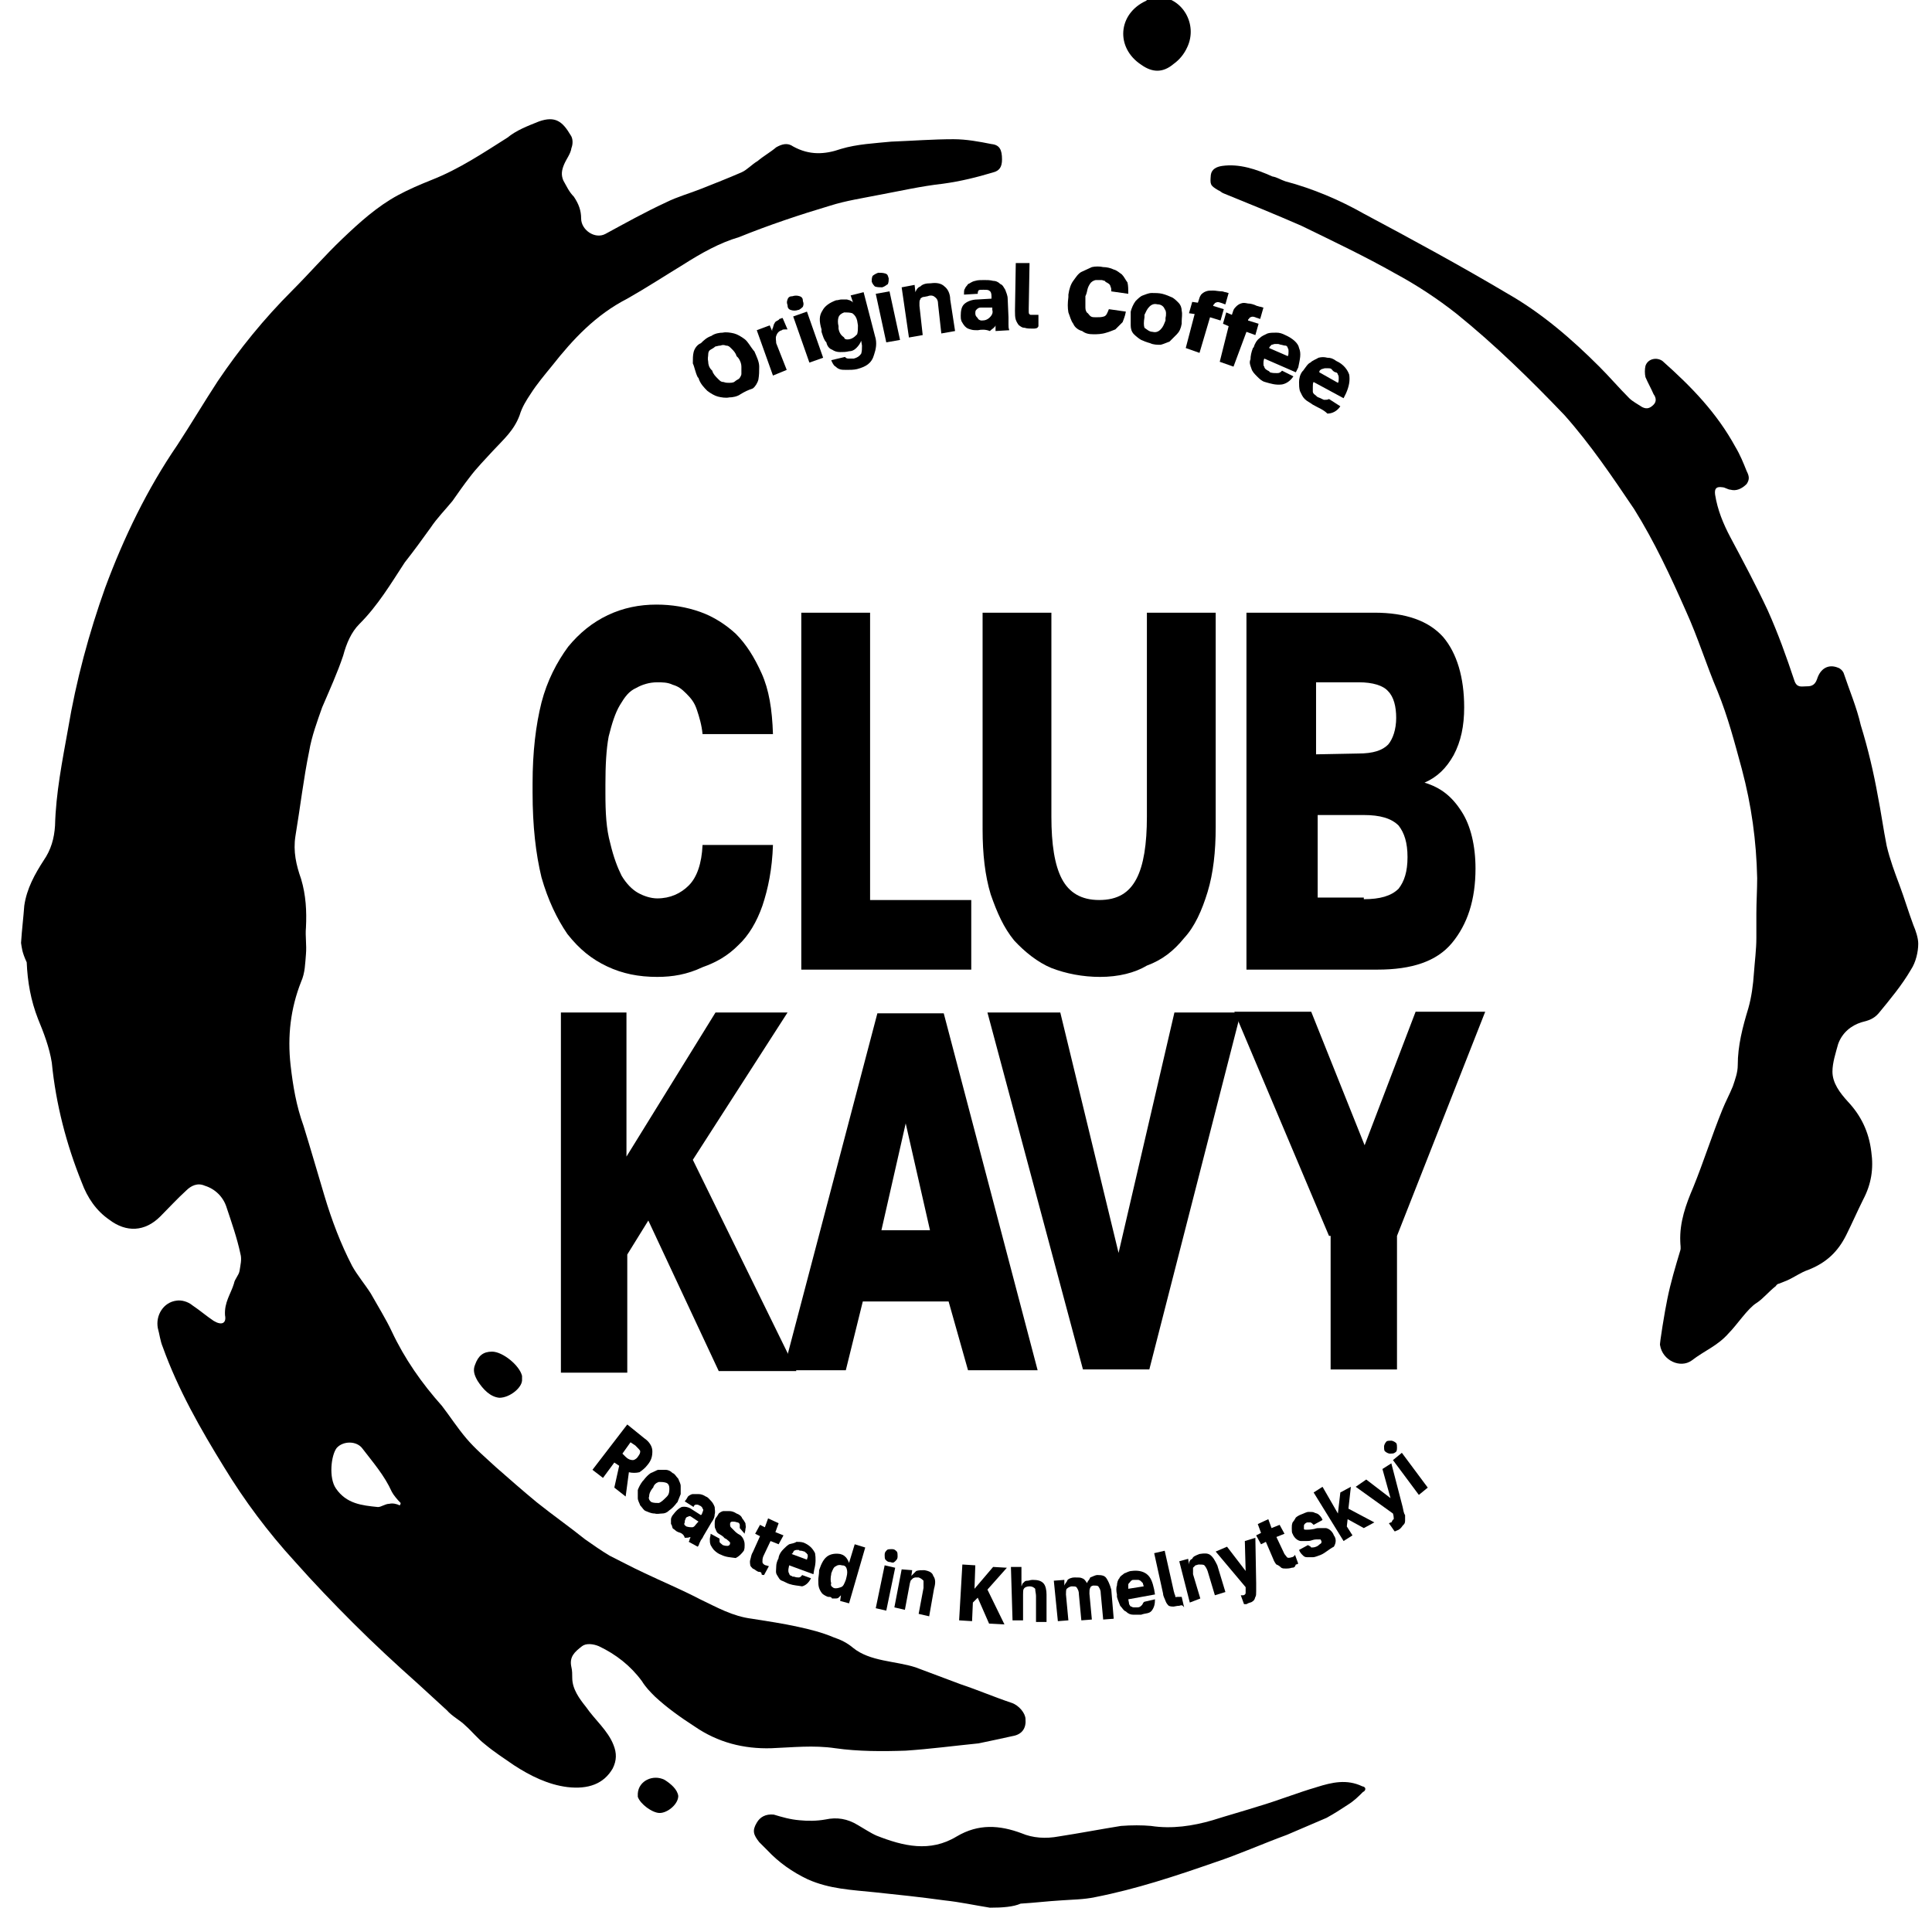 <?xml version="1.0" encoding="utf-8"?>
<!-- Generator: Adobe Illustrator 26.3.1, SVG Export Plug-In . SVG Version: 6.00 Build 0)  -->
<svg version="1.1" id="Layer_1" xmlns="http://www.w3.org/2000/svg" xmlns:xlink="http://www.w3.org/1999/xlink" x="0px" y="0px"
	 viewBox="0 0 238.7 235.7" style="enable-background:new 0 0 238.7 235.7;" xml:space="preserve">
<g>
	<g>
		<g>
			<g>
				<g>
					<g>
						<path d="M2.6,116.5c0.1-1.6,0.3-3.2,0.4-4.6c0.3-2.1,1.3-3.9,2.4-5.6c0.9-1.3,1.3-2.7,1.4-4.3c0.1-4,0.9-8,1.6-11.9
							c1-6,2.6-11.9,4.6-17.5c2.3-6.2,5.2-12.2,8.9-17.6c1.7-2.6,3.3-5.3,5-7.9c2.7-4,5.7-7.7,9.2-11.2c2.1-2.1,4-4.3,6.2-6.4
							c2.1-2,4.3-4,6.9-5.4c1.3-0.7,2.7-1.3,4.2-1.9c3.3-1.3,6.3-3.3,9.3-5.2c1.1-0.9,2.4-1.4,3.9-2c2-0.7,2.9,0,3.9,1.7
							c0.3,0.4,0.3,1.1,0.1,1.6c-0.1,0.7-0.6,1.3-0.9,2c-0.3,0.7-0.4,1.3-0.1,2c0.4,0.7,0.7,1.4,1.3,2c0.6,0.9,0.9,1.7,0.9,2.7
							c0,1.4,1.7,2.6,3,1.9c2.4-1.3,4.9-2.7,7.5-3.9c1.4-0.7,2.9-1.1,4.4-1.7s3.3-1.3,4.9-2c0.7-0.3,1.3-1,2-1.4
							c0.7-0.6,1.6-1.1,2.3-1.7c0.7-0.4,1.4-0.6,2.1-0.1c2,1.1,3.9,1,5.9,0.3c2-0.6,4.2-0.7,6.2-0.9c2.6-0.1,5.2-0.3,7.7-0.3
							c1.6,0,3.2,0.3,4.7,0.6c1,0.1,1.3,0.7,1.3,1.9c0,0.9-0.3,1.4-1.1,1.6c-2,0.6-4,1.1-6.2,1.4c-2.7,0.3-5.3,0.9-8,1.4
							c-2,0.4-4,0.7-5.9,1.3c-3.7,1.1-7.6,2.4-11.3,3.9c-2.4,0.7-4.7,2-6.9,3.4c-2.3,1.4-4.6,2.9-6.9,4.2c-3.9,2-6.7,5-9.3,8.3
							c-0.9,1.1-1.9,2.3-2.6,3.4c-0.6,0.9-1.1,1.7-1.4,2.7c-0.7,1.9-2,3-3.3,4.4c-1,1.1-2,2.1-2.9,3.3c-0.7,0.9-1.4,1.9-2.1,2.9
							c-0.9,1.1-1.9,2.1-2.7,3.3c-1,1.4-2.1,2.9-3.2,4.3c-1.7,2.6-3.3,5.3-5.6,7.6c-1,1-1.6,2.4-2,3.9c-0.7,2.1-1.7,4.3-2.6,6.4
							c-0.6,1.7-1.3,3.6-1.6,5.4c-0.7,3.4-1.1,6.9-1.7,10.5c-0.3,1.9,0.1,3.6,0.7,5.3c0.6,2,0.7,4,0.6,6c-0.1,1.1,0.1,2.1,0,3.3
							c-0.1,1.1-0.1,2.3-0.6,3.4c-1.3,3.3-1.7,6.7-1.3,10.3c0.3,2.6,0.7,5,1.6,7.5c0.9,2.9,1.7,5.7,2.6,8.7c0.9,3,2,5.9,3.4,8.6
							c0.6,1.1,1.6,2.3,2.3,3.4c0.9,1.6,1.9,3.2,2.6,4.7c1.6,3.4,3.7,6.4,6.2,9.2c1,1.3,1.9,2.7,3,4c1.1,1.3,2.4,2.4,3.7,3.6
							c1.6,1.4,3.3,2.9,5,4.3c2,1.6,4,3,6,4.6c1,0.7,2,1.4,3,2c1.4,0.7,2.7,1.4,4.2,2.1c2.3,1.1,4.7,2.1,7,3.3c2.1,1,4,2.1,6.4,2.4
							c1.9,0.3,3.9,0.6,5.7,1c1.4,0.3,3,0.7,4.4,1.3c0.9,0.3,1.7,0.7,2.4,1.3c2.1,1.7,5.2,1.6,7.7,2.4c1.9,0.7,3.7,1.4,5.6,2.1
							c2.1,0.7,4.2,1.6,6.3,2.3c0.9,0.3,1.7,1.3,1.7,2c0.1,1.1-0.4,1.9-1.6,2.1c-1.4,0.3-2.7,0.6-4.2,0.9c-3,0.3-6,0.7-9,0.9
							c-2.9,0.1-5.9,0.1-8.7-0.3c-2.7-0.4-5.3-0.1-7.9,0c-3.4,0.1-6.6-0.7-9.5-2.7c-1.7-1.1-3.4-2.3-4.9-3.7
							c-0.6-0.6-1.1-1.1-1.6-1.9c-1.4-1.9-3.2-3.3-5.3-4.3c-0.7-0.3-1.6-0.4-2.1,0c-0.9,0.7-1.6,1.3-1.3,2.6
							c0.1,0.4,0.1,0.9,0.1,1.3c0,1.4,0.9,2.6,1.7,3.6c1.1,1.6,2.7,2.9,3.4,4.7c0.4,1,0.4,1.9-0.1,2.9c-1.1,1.9-3,2.6-5.6,2.3
							c-2.4-0.3-4.6-1.4-6.6-2.7c-1.3-0.9-2.4-1.6-3.6-2.6c-0.9-0.7-1.6-1.6-2.4-2.3c-0.7-0.7-1.6-1.1-2.3-1.9
							c-1.1-1-2.3-2.1-3.6-3.3c-2.7-2.4-5.4-4.9-8-7.5c-2.4-2.4-4.9-5-7.2-7.6c-3.3-3.6-6.2-7.5-8.7-11.6c-2.9-4.7-5.7-9.6-7.6-14.9
							c-0.3-0.7-0.4-1.6-0.6-2.3c-0.3-1.6,0.7-3.2,2.3-3.4c0.6-0.1,1.4,0.1,2,0.6c0.9,0.6,1.7,1.3,2.6,1.9c1,0.6,1.6,0.3,1.4-0.7
							c-0.1-1.6,0.7-2.6,1.1-3.9c0.1-0.6,0.6-1,0.7-1.6c0.1-0.7,0.3-1.4,0.1-2.1c-0.4-1.9-1.1-3.9-1.7-5.7c-0.4-1.3-1.4-2.3-2.7-2.7
							c-0.9-0.4-1.7,0-2.3,0.6c-1.1,1-2.1,2.1-3.2,3.2c-1.9,1.9-4.2,2-6.3,0.4c-1.6-1.1-2.7-2.7-3.4-4.6c-1.9-4.7-3.2-9.7-3.7-14.8
							c-0.3-1.9-1-3.7-1.7-5.4c-0.9-2.3-1.3-4.6-1.4-7C2.7,117.6,2.7,117.1,2.6,116.5C2.7,116.5,2.6,116.5,2.6,116.5z M49.4,186
							c0-0.1,0.1-0.1,0.1-0.3c-0.4-0.4-0.9-1-1.1-1.4c-0.9-2-2.3-3.6-3.6-5.3c-0.7-1-2.4-1-3.2-0.1c-0.7,0.9-1,3.7-0.1,5
							c1.3,1.9,3.2,2.1,5.2,2.3c0.4,0,0.9-0.4,1.4-0.4C48.5,185.7,49,185.8,49.4,186z"/>
					</g>
				</g>
				<g>
					<g>
						<path d="M206,160.5c0.4-2,1-4,1.6-6c0.1-0.3,0-0.7,0-1.1c-0.1-2.4,0.7-4.6,1.6-6.7c1.3-3.2,2.3-6.4,3.6-9.6
							c0.4-1,0.9-1.9,1.3-2.9c0.3-0.9,0.6-1.7,0.6-2.6c0-2.4,0.6-4.7,1.3-7c0.4-1.4,0.6-2.9,0.7-4.4c0.1-1.4,0.3-2.9,0.3-4.3
							c0-1,0-2,0-3c0-1.4,0.1-3,0.1-4.4c-0.1-4.6-0.7-9-1.9-13.5c-0.9-3.3-1.7-6.4-3-9.6c-1.4-3.3-2.4-6.6-3.9-9.9
							c-1.9-4.3-3.9-8.6-6.4-12.6c-2.7-4-5.4-8-8.6-11.6c-4.2-4.4-8.6-8.7-13.3-12.5c-2.4-1.9-5-3.6-7.6-5c-3.7-2.1-7.7-4-11.6-5.9
							c-3.2-1.4-6.4-2.7-9.6-4c-0.3-0.1-0.4-0.3-0.7-0.4c-1-0.6-1-0.7-0.9-1.9c0.1-0.7,0.7-1,1.4-1.1c2.1-0.3,4.2,0.4,6.2,1.3
							c0.6,0.1,1,0.4,1.6,0.6c3.4,0.9,6.7,2.3,9.7,4c6,3.2,11.9,6.4,17.8,9.9c4.2,2.4,7.9,5.6,11.3,9c1.3,1.3,2.4,2.6,3.7,3.9
							c0.4,0.4,1,0.7,1.6,1.1c0.6,0.3,1,0.1,1.4-0.3c0.4-0.4,0.3-0.9,0-1.3c-0.3-0.7-0.7-1.4-1-2.1c-0.1-0.4-0.1-1,0-1.4
							c0.3-0.9,1.4-1.1,2.1-0.6c3.6,3.2,6.7,6.4,9,10.6c0.6,1,1,2,1.4,3c0.3,0.6,0.4,1,0,1.6c-0.6,0.6-1.3,0.9-2,0.7
							c-0.3,0-0.7-0.3-1-0.3c-0.7-0.1-1,0.1-0.9,0.9c0.3,1.9,1,3.6,1.9,5.3c1.6,3,3.2,6,4.6,9c1.3,2.9,2.3,5.7,3.3,8.7
							c0.3,0.9,0.9,0.7,1.4,0.7s1.1,0,1.4-0.9c0.4-1.3,1.4-1.9,2.6-1.4c0.3,0.1,0.6,0.4,0.7,0.7c0.7,2.1,1.6,4.2,2.1,6.4
							c0.9,2.9,1.6,5.9,2.1,8.7c0.4,2,0.7,4.2,1.1,6.2c0.4,1.7,1,3.3,1.6,4.9c0.6,1.6,1.1,3.3,1.7,4.9c0.3,0.7,0.6,1.6,0.6,2.3
							c0,1-0.3,2.3-0.9,3.2c-1.1,1.9-2.6,3.7-4,5.4c-0.6,0.7-1.3,0.9-2.1,1.1c-1.3,0.4-2.4,1.3-2.9,2.7c-0.3,1.1-0.7,2.3-0.7,3.4
							c0,1.4,0.9,2.6,1.9,3.7c1.6,1.7,2.6,3.7,2.9,6.2c0.3,2.1,0,4-1,5.9c-0.7,1.4-1.4,3-2.1,4.4c-1,2-2.4,3.4-4.7,4.3
							c-0.9,0.3-1.7,0.9-2.6,1.3c-0.3,0.1-0.7,0.3-1,0.4c-0.1,0-0.3,0.1-0.4,0.3c-0.9,0.7-1.6,1.6-2.4,2.1c-1.1,0.7-2.4,2.7-3.4,3.7
							c-1.4,1.6-2.9,2.1-4.6,3.4c-1.4,1-3.6,0-3.9-1.9C205,166.2,205.7,161.9,206,160.5z"/>
					</g>
				</g>
				<g>
					<g>
						<path d="M122.3,235.7c-1.9-0.3-3.7-0.7-5.6-0.9c-2.9-0.4-5.7-0.7-8.6-1c-2.9-0.3-5.6-0.4-8.3-1.6c-1.9-0.9-3.6-2.1-5-3.6
							c-0.3-0.3-0.6-0.6-1-1c-0.7-0.9-0.9-1.4-0.3-2.4c0.4-0.7,1.1-1.1,2.1-1c1,0.3,2,0.6,3.2,0.7c1,0.1,2.1,0.1,3.2-0.1
							c1.4-0.3,2.7-0.1,4,0.7c0.7,0.4,1.6,1,2.3,1.3c3.3,1.3,6.6,2.1,9.9,0.1c2.7-1.6,5.3-1.4,8-0.4c1.4,0.6,3,0.7,4.6,0.4
							c2.6-0.4,5.2-0.9,7.7-1.3c1.3-0.1,2.6-0.1,3.7,0c2.6,0.4,5.2,0,7.6-0.7c1.9-0.6,3.7-1.1,5.6-1.7c2.4-0.7,4.9-1.7,7.3-2.4
							c1.9-0.6,3.7-1,5.6-0.1c0.6,0.1,0.4,0.6,0.1,0.7c-0.6,0.6-1.1,1.1-1.9,1.6c-0.9,0.6-1.7,1.1-2.6,1.6c-1.6,0.7-3.3,1.4-4.9,2.1
							c-3,1.1-5.9,2.4-8.9,3.4c-4.9,1.7-9.7,3.3-14.8,4.3c-1.4,0.3-2.9,0.3-4.2,0.4c-1.7,0.1-3.3,0.3-5,0.4
							C125.2,235.6,123.9,235.7,122.3,235.7z"/>
					</g>
				</g>
				<g>
					<g>
						<path d="M143.1-0.4c3,0.1,4.9,3.4,3.6,6.2c-0.4,0.9-1,1.6-1.7,2.1C143.7,9,142.4,9,141,8c-3.2-2.1-2.9-6.3,0.6-7.9
							C142-0.3,142.5-0.3,143.1-0.4z"/>
					</g>
				</g>
				<g>
					<g>
						<path d="M61.7,172.7c-1.1-0.1-2-1-2.7-2.1c-0.4-0.7-0.6-1.3-0.3-2c0.4-1.1,1-1.6,2.1-1.6c1.3,0,3.4,1.7,3.7,3
							c0,0.1,0,0.3,0,0.4C64.6,171.4,63,172.7,61.7,172.7z"/>
					</g>
				</g>
				<g>
					<g>
						<path d="M83.8,221.9c0,1-1.3,2.1-2.3,2.1c-0.9,0-2.4-1.1-2.7-2c0-0.1,0-0.3,0-0.4c0.1-1.6,1.9-2.4,3.3-1.7
							C82.9,220.4,83.7,221.1,83.8,221.9z"/>
					</g>
				</g>
			</g>
		</g>
		<g>
			<path d="M69.2,125.1h8.2v17.8l11-17.8h8.9l-11.7,18.2l12.8,26.1h-9.6l-8.7-18.6l-2.6,4.2v14.6h-8.2V125.1z"/>
			<path d="M117.2,160.8h-10.6l-2.1,8.5h-7.7l11.6-44.1h8.2l11.6,44.1h-8.6L117.2,160.8z M108.9,152h6l-3-13.2L108.9,152z"/>
			<path d="M122,125.1h9l7.2,29.7l6.9-29.7h8.2L142,169.2h-8.2L122,125.1z"/>
			<path d="M164.2,152.7l-11.7-27.7h9.5l6.6,16.5l6.3-16.5h8.6l-10.9,27.7v16.5h-8.2v-16.5H164.2z"/>
		</g>
		<g>
			<path d="M81.2,120.7c-2.3,0-4.3-0.4-6.2-1.3c-1.9-0.9-3.4-2.1-4.9-4c-1.3-1.9-2.4-4.2-3.2-7c-0.7-2.9-1.1-6.3-1.1-10.5v-1.1
				c0-3.9,0.4-7.2,1.1-10c0.7-2.7,1.9-5,3.3-6.9c1.4-1.7,3-3,4.9-3.9c1.9-0.9,3.9-1.3,6-1.3c1.9,0,3.7,0.3,5.4,0.9
				c1.7,0.6,3.2,1.6,4.4,2.7c1.3,1.3,2.3,2.9,3.2,4.9c0.9,2,1.3,4.4,1.4,7.5h-8.7c-0.1-1.1-0.4-2.1-0.7-3c-0.3-0.9-0.7-1.4-1.3-2
				c-0.6-0.6-1-0.9-1.7-1.1c-0.6-0.3-1.3-0.3-1.9-0.3c-1,0-1.9,0.3-2.6,0.7c-0.9,0.4-1.4,1.1-2,2.1c-0.6,1-1,2.3-1.4,3.9
				c-0.3,1.6-0.4,3.6-0.4,5.9V98c0,2.4,0.1,4.4,0.6,6.2c0.4,1.7,0.9,3,1.4,4c0.6,1,1.3,1.7,2,2.1c0.7,0.4,1.6,0.7,2.4,0.7
				c1.6,0,2.9-0.6,3.9-1.6c1-1,1.6-2.7,1.7-5h8.7c-0.1,3-0.6,5.4-1.3,7.5c-0.7,2-1.7,3.7-3,4.9c-1.3,1.3-2.7,2.1-4.4,2.7
				C84.9,120.4,83.1,120.7,81.2,120.7z"/>
			<path d="M99,75.7h8.5v35.5h12.5v8.6H99V75.7z"/>
			<path d="M135.9,120.7c-2.1,0-4.2-0.4-6-1.1c-1.7-0.7-3.3-2-4.6-3.4c-1.3-1.6-2.1-3.4-2.9-5.7c-0.7-2.3-1-5-1-8V75.7h8.5v25.2
				c0,3.4,0.4,6,1.3,7.7c0.9,1.7,2.4,2.6,4.6,2.6c2.3,0,3.7-0.9,4.6-2.6c0.9-1.7,1.3-4.3,1.3-7.7V75.7h8.5v26.5c0,3-0.3,5.7-1,8
				c-0.7,2.3-1.6,4.3-2.9,5.7c-1.3,1.6-2.7,2.7-4.6,3.4C140.2,120.2,138.2,120.7,135.9,120.7z"/>
			<path d="M154,75.7h15.8c3.9,0,6.7,1,8.5,3c1.7,2,2.6,5,2.6,8.7c0,2.3-0.4,4.2-1.3,5.9c-0.9,1.6-2,2.7-3.6,3.4
				c2,0.6,3.4,1.7,4.6,3.6c1.1,1.7,1.7,4.2,1.7,7c0,3.9-1,6.9-2.9,9.2c-1.9,2.3-5,3.3-9.2,3.3H154V75.7z M167.8,93.1
				c1.9,0,3-0.4,3.7-1.1c0.6-0.7,1-1.9,1-3.3s-0.3-2.6-1-3.3c-0.6-0.7-1.9-1.1-3.6-1.1h-5.3v8.9L167.8,93.1L167.8,93.1z
				 M168.5,111.1c2,0,3.4-0.4,4.3-1.3c0.7-0.9,1.1-2.1,1.1-3.9s-0.4-3-1.1-3.9c-0.9-0.9-2.3-1.3-4.3-1.3h-5.7v10.2h5.7V111.1z"/>
		</g>
		<g>
			<path d="M77.5,176l2.1,1.7c0.6,0.4,1,1,1,1.6c0,0.6-0.1,1.1-0.6,1.7c-0.3,0.4-0.7,0.7-1,0.9c-0.4,0.1-0.9,0.1-1.3,0l-0.4,3
				l-1.4-1.1l0.6-2.7l-0.6-0.4l-1.4,1.9l-1.3-1L77.5,176z M77.3,180c0.3,0.3,0.6,0.4,0.9,0.4c0.1,0,0.4-0.1,0.6-0.4s0.3-0.4,0.3-0.7
				c0-0.1-0.3-0.4-0.6-0.7l-0.6-0.4l-1,1.4L77.3,180z"/>
			<path d="M79.8,186.7c-0.3-0.1-0.4-0.4-0.7-0.7c-0.1-0.3-0.3-0.6-0.3-0.9c0-0.3,0-0.7,0-1c0.1-0.3,0.3-0.7,0.6-1.1l0.1-0.1
				c0.3-0.4,0.6-0.7,0.9-0.9c0.3-0.1,0.6-0.3,0.9-0.4c0.3,0,0.6,0,0.9,0s0.6,0.1,0.9,0.4c0.3,0.1,0.4,0.4,0.7,0.7
				c0.1,0.3,0.3,0.6,0.3,0.9c0,0.3,0,0.6,0,1c-0.1,0.3-0.3,0.7-0.4,1l-0.1,0.1c-0.3,0.4-0.6,0.7-0.9,0.9c-0.3,0.3-0.6,0.4-0.9,0.4
				c-0.3,0-0.6,0.1-0.9,0C80.4,187,80.1,186.8,79.8,186.7z M80.5,185.6c0.3,0.1,0.6,0.1,0.9,0.1c0.3-0.1,0.6-0.4,0.9-0.7l0.1-0.1
				c0.3-0.3,0.3-0.7,0.3-1c0-0.3-0.1-0.6-0.4-0.7c-0.3-0.1-0.6-0.1-0.9-0.1c-0.3,0.1-0.6,0.3-0.7,0.7l-0.1,0.1
				c-0.3,0.4-0.4,0.7-0.4,1C80.1,185.1,80.2,185.4,80.5,185.6z"/>
			<path d="M83.8,189.3c-0.3-0.1-0.4-0.3-0.6-0.4s-0.1-0.4-0.3-0.6c0-0.1,0-0.4,0-0.6c0-0.1,0.1-0.4,0.3-0.6c0.3-0.4,0.6-0.7,1-0.9
				c0.4-0.1,0.9,0,1.3,0.3l1.1,0.7l0.1-0.1c0.1-0.3,0.3-0.6,0.1-0.7c0-0.1-0.1-0.3-0.4-0.4c-0.1-0.1-0.3-0.1-0.4-0.1
				c-0.1,0-0.3,0.1-0.3,0.3l-1.1-0.7c0.1-0.1,0.3-0.4,0.4-0.6c0.1-0.1,0.4-0.3,0.6-0.3c0.3,0,0.4,0,0.7,0s0.6,0.1,0.9,0.3
				c0.3,0.1,0.4,0.3,0.7,0.6c0.1,0.1,0.3,0.4,0.4,0.7c0,0.3,0.1,0.6,0,0.9c0,0.3-0.1,0.6-0.4,1l-1,1.7c-0.1,0.3-0.3,0.4-0.4,0.7
				c-0.1,0.1-0.1,0.4-0.3,0.6l-1.1-0.6c0-0.1,0.1-0.1,0.1-0.3c0-0.1,0.1-0.1,0.1-0.3c-0.3,0.1-0.4,0.1-0.7,0.1
				C84.5,189.6,84.2,189.4,83.8,189.3z M84.8,188.6c0.3,0.1,0.6,0.1,0.7,0.1c0.3,0,0.4-0.3,0.7-0.6l0.1-0.1l-0.9-0.6
				c-0.1-0.1-0.3-0.1-0.4,0c-0.1,0-0.3,0.1-0.3,0.3c-0.1,0.1-0.1,0.3-0.1,0.4C84.5,188.3,84.5,188.4,84.8,188.6z"/>
			<path d="M89.1,192.1c-0.3-0.1-0.6-0.3-0.9-0.6c-0.1-0.1-0.3-0.4-0.4-0.6c-0.1-0.3-0.1-0.4-0.1-0.7s0.1-0.4,0.1-0.7l1.1,0.6
				c0,0.1,0,0.3,0,0.4s0.3,0.3,0.4,0.4c0.3,0.1,0.4,0.1,0.6,0.1c0.1,0,0.3-0.1,0.3-0.3v-0.1c0,0,0-0.1-0.1-0.1
				c0-0.1-0.1-0.1-0.3-0.3c-0.1-0.1-0.3-0.1-0.4-0.3c-0.1-0.1-0.4-0.3-0.6-0.4s-0.3-0.3-0.4-0.6c-0.1-0.1-0.1-0.4-0.1-0.6
				c0-0.3,0-0.4,0.1-0.7c0.1-0.1,0.3-0.4,0.4-0.6c0.1-0.1,0.4-0.3,0.6-0.3c0.3,0,0.4,0,0.7,0c0.3,0,0.6,0.1,0.9,0.3
				c0.3,0.1,0.6,0.3,0.7,0.6c0.1,0.1,0.3,0.4,0.4,0.6c0,0.3,0.1,0.4,0,0.7c0,0.3-0.1,0.4-0.1,0.6l-0.6-0.7c0-0.1,0-0.3,0-0.4
				s-0.1-0.3-0.3-0.3c-0.3-0.1-0.4-0.1-0.6-0.1s-0.3,0.1-0.3,0.3c0,0.1,0,0.3,0.1,0.4s0.3,0.3,0.6,0.6c0.1,0.1,0.4,0.3,0.6,0.4
				c0.1,0.1,0.3,0.3,0.4,0.6c0.1,0.3,0.1,0.4,0.1,0.6c0,0.3,0,0.4-0.1,0.7c-0.3,0.4-0.6,0.7-1,0.9C90.2,192.4,89.7,192.4,89.1,192.1
				z"/>
			<path d="M93.7,194.2c-0.3-0.1-0.4-0.3-0.7-0.4c-0.1-0.1-0.3-0.3-0.3-0.4c0-0.1-0.1-0.4,0-0.7c0.1-0.3,0.1-0.6,0.3-0.9l0.9-2
				l-0.6-0.3l0.6-1.1l0.6,0.3l0.4-1.1l1.3,0.6l-0.4,1.1l1,0.4l-0.6,1.1l-1-0.4l-0.9,1.9c-0.1,0.3-0.1,0.4-0.1,0.7
				c0,0.1,0.1,0.3,0.4,0.4c0.1,0,0.3,0.1,0.4,0.1l-0.6,1.1c-0.1,0-0.3,0-0.3-0.1C94.1,194.3,94,194.2,93.7,194.2z"/>
			<path d="M97.5,195.7c-0.3-0.1-0.6-0.3-0.9-0.4s-0.4-0.4-0.6-0.7s-0.1-0.6-0.1-1s0.1-0.7,0.3-1.1v-0.1c0.1-0.4,0.3-0.7,0.6-1
				c0.3-0.3,0.4-0.4,0.7-0.6c0.3-0.1,0.6-0.1,0.9-0.3c0.3,0,0.6,0,0.9,0.1c0.7,0.3,1.1,0.7,1.4,1.3c0.1,0.6,0.1,1.3-0.1,2l-0.1,0.6
				l-3-1.1c0,0.1-0.1,0.4-0.1,0.6c0,0.1,0,0.3,0.1,0.4c0,0.1,0.1,0.3,0.3,0.3c0.1,0.1,0.1,0.1,0.3,0.1c0.3,0.1,0.4,0.1,0.6,0.1
				c0.1,0,0.3-0.1,0.4-0.3l1.1,0.4c-0.3,0.6-0.7,0.9-1.1,1C98.6,195.9,98.1,195.9,97.5,195.7z M99,191.6c-0.1,0-0.3,0-0.3-0.1
				c-0.1,0-0.3,0-0.3,0c-0.1,0-0.3,0.1-0.3,0.1c-0.1,0.1-0.1,0.3-0.3,0.4l1.9,0.7c0-0.1,0.1-0.3,0.1-0.4s0-0.3-0.1-0.3
				c0-0.1-0.1-0.1-0.3-0.3C99.3,191.7,99.1,191.6,99,191.6z"/>
			<path d="M102.3,197.3c-0.3-0.1-0.6-0.3-0.7-0.4c-0.1-0.1-0.3-0.4-0.4-0.7c-0.1-0.3-0.1-0.6-0.1-1c0-0.3,0.1-0.7,0.1-1.1v-0.1
				c0.3-0.9,0.6-1.4,1-1.7c0.4-0.3,1-0.4,1.6-0.3c0.3,0.1,0.4,0.1,0.7,0.4c0.1,0.1,0.3,0.4,0.4,0.7l0.7-2.3l1.3,0.4l-2,6.9l-1.1-0.3
				l0.1-0.7c-0.1,0.1-0.1,0.1-0.3,0.3c-0.1,0.1-0.3,0.1-0.4,0.1c-0.1,0-0.3,0-0.4,0C102.7,197.3,102.6,197.3,102.3,197.3z
				 M103,196.2c0.3,0.1,0.6,0,0.9-0.1s0.4-0.4,0.6-0.9l0.1-0.4c0.1-0.4,0.1-0.7,0-1c-0.1-0.3-0.3-0.4-0.6-0.4
				c-0.3-0.1-0.6,0-0.7,0.1c-0.3,0.1-0.4,0.4-0.6,0.9v0.1c-0.1,0.4-0.1,0.9,0,1.1C102.6,195.9,102.7,196,103,196.2z"/>
			<path d="M109.3,193.4l1.3,0.3l-1.1,5.3l-1.3-0.3L109.3,193.4z M110,193c-0.3,0-0.4-0.1-0.6-0.3c-0.1-0.1-0.1-0.4-0.1-0.6
				c0-0.3,0.1-0.4,0.3-0.6c0.1-0.1,0.4-0.1,0.6-0.1c0.3,0,0.4,0.1,0.6,0.3c0.1,0.1,0.1,0.4,0.1,0.6c0,0.3-0.1,0.4-0.3,0.6
				C110.4,193.1,110.3,193.1,110,193z"/>
			<path d="M111.4,193.9l1.3,0.1l-0.1,0.7c0.1-0.1,0.4-0.4,0.6-0.6c0.3-0.1,0.6-0.1,1-0.1c0.6,0.1,1,0.3,1.1,0.7
				c0.3,0.4,0.3,0.9,0.1,1.6l-0.6,3.4l-1.3-0.3l0.6-3.2c0-0.3,0-0.6,0-0.9c-0.1-0.1-0.3-0.3-0.6-0.4c-0.1,0-0.3,0-0.4,0
				c-0.1,0-0.3,0.1-0.3,0.1c-0.1,0.1-0.1,0.1-0.3,0.3c0,0.1-0.1,0.3-0.1,0.4l-0.6,3.2l-1.3-0.3L111.4,193.9z"/>
			<path d="M118.9,193.3l1.6,0.1l-0.1,2.9l2.3-2.7l1.7,0.1l-2.4,2.7l2.1,4.3l-1.9-0.1l-1.4-3.2l-0.6,0.6l-0.1,2.3l-1.6-0.1
				L118.9,193.3z"/>
			<path d="M124.9,193.6h1.3v2.4c0-0.1,0.1-0.1,0.1-0.3c0.1-0.1,0.1-0.1,0.3-0.3c0.1-0.1,0.3-0.1,0.4-0.1c0.1,0,0.3-0.1,0.6-0.1
				c0.6,0,1,0.1,1.3,0.4c0.3,0.3,0.4,0.9,0.4,1.4v3.4h-1.3v-3.2c0-0.3-0.1-0.6-0.1-0.9c-0.1-0.1-0.3-0.3-0.7-0.3
				c-0.3,0-0.6,0.1-0.7,0.3c-0.1,0.1-0.1,0.4-0.1,0.7v3.2h-1.3L124.9,193.6z"/>
			<path d="M130.2,195.3l1.3-0.1v0.7c0.1-0.3,0.3-0.4,0.4-0.7c0.1-0.1,0.4-0.3,0.9-0.3s0.7,0,0.9,0.1c0.3,0.1,0.4,0.3,0.6,0.6
				c0.1-0.3,0.3-0.4,0.4-0.7c0.3-0.1,0.6-0.3,0.9-0.3c0.6,0,0.9,0.1,1.1,0.4s0.4,0.7,0.6,1.4l0.3,3.6l-1.3,0.1l-0.3-3.2
				c0-0.4-0.1-0.6-0.3-0.9c-0.1-0.1-0.3-0.1-0.6-0.1c-0.1,0-0.4,0.1-0.4,0.3c-0.1,0.1-0.1,0.4-0.1,0.7l0.3,3.2l-1.3,0.1l-0.3-3.2
				c0-0.4-0.1-0.6-0.3-0.9c-0.1-0.1-0.3-0.1-0.6-0.1c-0.1,0-0.4,0.1-0.6,0.3c-0.1,0.1-0.1,0.4-0.1,0.7l0.3,3.2l-1.3,0.1L130.2,195.3
				z"/>
			<path d="M141,199.5c-0.3,0-0.7,0-1,0s-0.6-0.1-0.9-0.4c-0.3-0.1-0.4-0.4-0.7-0.7c-0.1-0.3-0.3-0.7-0.4-1.1V197
				c-0.1-0.4-0.1-0.9,0-1.1c0-0.3,0.1-0.7,0.3-0.9c0.1-0.3,0.4-0.4,0.6-0.6c0.3-0.1,0.6-0.3,0.9-0.3c0.7-0.1,1.4,0,1.9,0.4
				s0.7,1,0.9,1.9l0.1,0.6l-3.3,0.6c0,0.1,0.1,0.4,0.1,0.6c0.1,0.1,0.1,0.3,0.3,0.3c0.1,0.1,0.3,0.1,0.3,0.1c0.1,0,0.3,0,0.4,0
				c0.3,0,0.4-0.1,0.6-0.3c0.1-0.1,0.1-0.3,0.3-0.4l1.3-0.3c0,0.6-0.1,1-0.4,1.4S141.5,199.3,141,199.5z M140.1,195.2
				c-0.1,0-0.3,0-0.3,0.1c-0.1,0-0.1,0.1-0.3,0.3c-0.1,0.1-0.1,0.1-0.1,0.3c0,0.1,0,0.3,0,0.4l1.9-0.3c0-0.1-0.1-0.3-0.1-0.4
				c-0.1-0.1-0.1-0.1-0.3-0.3c-0.1,0-0.1-0.1-0.3-0.1C140.4,195.2,140.2,195.2,140.1,195.2z"/>
			<path d="M145.7,198.4c-0.3,0-0.6,0.1-0.7,0.1s-0.4,0-0.6-0.1c-0.1-0.1-0.3-0.3-0.4-0.6s-0.3-0.6-0.3-0.9l-1.1-5l1.3-0.3l1.1,4.9
				c0,0.1,0.1,0.3,0.1,0.4s0.1,0.1,0.1,0.3s0.1,0.1,0.3,0.1c0.1,0,0.1,0,0.3,0h0.1h0.1l0.3,1.3C146.1,198.3,146,198.3,145.7,198.4z"
				/>
			<path d="M145.7,192.9l1.1-0.3l0.1,0.7c0-0.3,0.1-0.6,0.4-0.7c0.1-0.3,0.4-0.4,0.9-0.6c0.6-0.1,1-0.1,1.3,0.1
				c0.4,0.3,0.6,0.7,0.9,1.3l1,3.3l-1.3,0.4l-0.9-3c-0.1-0.3-0.3-0.6-0.4-0.7s-0.4-0.1-0.7-0.1c-0.1,0-0.3,0.1-0.4,0.1
				c-0.1,0.1-0.1,0.1-0.3,0.3c0,0.1,0,0.3,0,0.4s0,0.3,0,0.4l0.9,3L147,198L145.7,192.9z"/>
			<path d="M154,198.2c-0.1,0-0.1,0-0.3,0l-0.4-1.1c0.1,0,0.1,0,0.3,0c0.1,0,0.3-0.1,0.3-0.3c0-0.1,0-0.4,0-0.7l-3.7-4.4l1.4-0.6
				l2.3,3l-0.1-3.7l1.3-0.4l0.1,5.6c0,0.4,0,0.7,0,1s0,0.6-0.1,0.7c-0.1,0.3-0.1,0.4-0.4,0.6C154.6,198,154.3,198,154,198.2z"/>
			<path d="M159.6,193.7c-0.3,0.1-0.6,0.1-0.7,0.1c-0.3,0-0.4,0-0.6-0.1c-0.1-0.1-0.3-0.3-0.6-0.4c-0.1-0.1-0.3-0.4-0.4-0.7
				l-0.9-2.1l-0.6,0.3l-0.6-1.1l0.6-0.3l-0.4-1.1l1.3-0.6l0.4,1.1l1-0.4l0.6,1.1l-1,0.4l0.9,1.9c0.1,0.3,0.3,0.4,0.4,0.6
				c0.1,0.1,0.3,0.1,0.6,0c0.1,0,0.3-0.1,0.4-0.3l0.4,1.1c-0.1,0-0.1,0.1-0.3,0.1C160,193.6,159.9,193.7,159.6,193.7z"/>
			<path d="M163.2,192.1c-0.3,0.1-0.7,0.3-1,0.3s-0.6,0-0.7,0c-0.3,0-0.4-0.1-0.6-0.3c-0.1-0.1-0.3-0.3-0.4-0.6l1.1-0.6
				c0.1,0.1,0.3,0.1,0.4,0.3c0.1,0,0.4,0,0.6-0.1c0.3-0.1,0.4-0.3,0.6-0.4c0.1-0.1,0.1-0.3,0-0.4c0,0,0-0.1-0.1-0.1h-0.1
				c-0.1,0-0.1,0-0.3,0c-0.1,0-0.3,0-0.6,0.1c-0.3,0.1-0.4,0.1-0.7,0.1s-0.4,0-0.7,0c-0.1,0-0.4-0.1-0.6-0.3
				c-0.1-0.1-0.3-0.3-0.4-0.6c-0.1-0.1-0.1-0.4-0.1-0.7c0-0.3,0-0.4,0.1-0.7c0.1-0.1,0.3-0.4,0.4-0.6c0.1-0.1,0.4-0.3,0.7-0.4
				s0.6-0.3,0.9-0.3c0.3,0,0.6,0,0.7,0.1c0.3,0.1,0.4,0.1,0.6,0.3c0.1,0.1,0.3,0.3,0.4,0.6l-1.1,0.6c-0.1-0.1-0.3-0.3-0.4-0.3
				s-0.3,0-0.4,0c-0.3,0.1-0.4,0.3-0.4,0.4s0,0.3,0,0.4c0,0.1,0.1,0.1,0.4,0.1c0.1,0,0.4,0,0.9-0.1c0.3-0.1,0.4-0.1,0.7-0.1
				c0.3,0,0.4,0,0.7,0c0.1,0,0.4,0.1,0.6,0.3c0.1,0.1,0.3,0.3,0.4,0.6c0.3,0.4,0.3,0.9,0,1.4C164.2,191.4,163.7,191.9,163.2,192.1z"
				/>
			<path d="M162.3,184.4l1.1-0.7l1.9,3.3l0.3-2.6l1.3-0.7l-0.3,2.7l3.2,1.7l-1.3,0.7l-2-1.1l-0.1,0.9l0.7,1.1l-1.1,0.7L162.3,184.4z
				"/>
			<path d="M172.6,189.1c-0.1,0-0.1,0.1-0.3,0.1l-0.7-1c0.1,0,0.1-0.1,0.3-0.1c0.1-0.1,0.1-0.3,0.3-0.4c0-0.1,0-0.4-0.1-0.7
				l-4.6-3.3l1.3-0.9l3,2.3l-1-3.6l1.1-0.7l1.4,5.4c0.1,0.4,0.1,0.7,0.3,1c0,0.3,0,0.6,0,0.7c0,0.3-0.1,0.4-0.3,0.6
				C173.1,188.8,172.9,189,172.6,189.1z"/>
			<path d="M172.3,179.5c-0.1,0.1-0.4,0.1-0.6,0.1c-0.1,0-0.4-0.1-0.6-0.3c-0.1-0.1-0.1-0.4-0.1-0.6c0-0.1,0.1-0.4,0.3-0.6
				c0.1-0.1,0.4-0.1,0.6-0.1c0.1,0,0.4,0.1,0.6,0.3c0.1,0.1,0.1,0.4,0.1,0.6C172.6,179.3,172.5,179.4,172.3,179.5z M172.1,180.4
				l1.1-0.9l3.2,4.3l-1.1,0.9L172.1,180.4z"/>
		</g>
		<g>
			<path d="M91.5,48.7c-0.4,0.3-1,0.4-1.4,0.4c-0.4,0.1-1,0-1.4-0.1s-0.9-0.4-1.3-0.7c-0.4-0.4-0.9-0.9-1.1-1.6l-0.1-0.1
				c-0.3-0.6-0.4-1.3-0.6-1.7c0-0.6,0-1,0.1-1.4c0.1-0.4,0.4-0.9,0.9-1.1c0.3-0.3,0.7-0.7,1.3-0.9c0.4-0.3,1-0.4,1.4-0.4
				c0.4-0.1,1,0,1.4,0.1s0.9,0.4,1.3,0.7c0.4,0.3,0.7,0.9,1.1,1.4l0.1,0.1c0.3,0.7,0.6,1.3,0.6,1.9c0,0.6,0,1-0.1,1.6
				c-0.1,0.4-0.4,0.9-0.7,1.1C92.4,48.2,92,48.4,91.5,48.7z M90.7,47.2c0.1-0.1,0.4-0.3,0.6-0.4c0.1-0.1,0.3-0.4,0.3-0.6
				c0-0.3,0-0.6,0-0.9s-0.1-0.7-0.4-1.1L91,44c-0.1-0.4-0.4-0.7-0.6-0.9c-0.3-0.3-0.4-0.4-0.7-0.4c-0.3-0.1-0.4-0.1-0.7,0
				c-0.3,0-0.4,0.1-0.6,0.1c-0.1,0.1-0.4,0.3-0.6,0.4s-0.3,0.3-0.3,0.6c0,0.3-0.1,0.4,0,0.9c0,0.3,0.1,0.7,0.4,1l0.1,0.1
				c0.1,0.4,0.4,0.7,0.7,1c0.3,0.3,0.4,0.4,0.7,0.4c0.3,0.1,0.4,0.1,0.7,0.1C90.2,47.3,90.5,47.3,90.7,47.2z"/>
			<path d="M93.5,40.8l1.6-0.6l0.3,0.7c0-0.1,0-0.3,0.1-0.4c0-0.1,0.1-0.3,0.1-0.4c0.1-0.1,0.1-0.3,0.3-0.4c0.1-0.1,0.3-0.1,0.4-0.3
				c0.1,0,0.3-0.1,0.3-0.1c0.1,0,0.1,0,0.1,0l0.6,1.4c0,0-0.1,0-0.3,0s-0.3,0-0.4,0.1c-0.4,0.1-0.6,0.4-0.7,0.7
				c-0.1,0.3,0,0.6,0,0.9l1.3,3.3l-1.7,0.7L93.5,40.8z"/>
			<path d="M98.6,38.3c-0.3,0.1-0.6,0.1-0.9,0c-0.3-0.1-0.4-0.3-0.4-0.6c-0.1-0.3-0.1-0.4,0-0.7c0.1-0.3,0.3-0.4,0.6-0.4
				c0.3-0.1,0.6-0.1,0.9,0c0.3,0.1,0.4,0.3,0.4,0.6c0.1,0.3,0.1,0.4,0,0.7C99.1,38,98.8,38.3,98.6,38.3z M98,39.1l1.7-0.6l2,5.7
				l-1.7,0.6L98,39.1z"/>
			<path d="M105.9,45.6c-0.4,0.1-0.9,0.1-1.3,0.1c-0.3,0-0.7,0-0.9-0.1c-0.3-0.1-0.4-0.3-0.6-0.4c-0.1-0.1-0.3-0.4-0.4-0.7l1.7-0.4
				l0.1,0.1c0,0,0.1,0.1,0.3,0.1s0.1,0,0.3,0c0.1,0,0.3,0,0.4,0c0.4-0.1,0.7-0.3,0.9-0.6c0.1-0.3,0.1-0.6,0.1-1l-0.1-0.6
				c-0.1,0.3-0.3,0.6-0.6,0.9c-0.3,0.3-0.6,0.4-0.9,0.4c-0.4,0.1-0.7,0.1-1.1,0.1s-0.7-0.1-1-0.3c-0.3-0.1-0.6-0.4-0.7-0.9
				c-0.3-0.3-0.4-0.7-0.6-1.3v-0.3c-0.3-1-0.3-1.7,0.1-2.3c0.3-0.6,0.9-1,1.7-1.3c0.3,0,0.4-0.1,0.7-0.1c0.1,0,0.4,0,0.6,0
				c0.1,0,0.3,0.1,0.4,0.1c0.1,0.1,0.3,0.1,0.4,0.3l-0.3-0.9l1.6-0.4l1.4,5.4c0.3,0.9,0.1,1.7-0.1,2.3
				C107.7,44.9,107,45.3,105.9,45.6z M105,41.9c0.4-0.1,0.6-0.3,0.9-0.6c0.1-0.3,0.1-0.7,0.1-1.1l-0.1-0.6c-0.1-0.4-0.3-0.7-0.6-0.9
				c-0.3-0.1-0.7-0.1-1-0.1c-0.3,0.1-0.6,0.3-0.7,0.6c-0.1,0.3-0.1,0.7,0,1.1v0.3c0.1,0.6,0.4,0.9,0.7,1.1
				C104.3,41.9,104.6,42,105,41.9z"/>
			<path d="M109,35.5c-0.3,0-0.6,0-0.9-0.1c-0.1-0.1-0.3-0.3-0.4-0.6c0-0.3,0-0.4,0.1-0.7c0.1-0.1,0.4-0.3,0.7-0.4
				c0.3,0,0.6,0,0.9,0.1c0.3,0.1,0.3,0.3,0.4,0.6c0,0.3,0,0.4-0.1,0.7C109.4,35.3,109.3,35.4,109,35.5z M108.2,36.3l1.7-0.3l1.3,6
				l-1.7,0.3L108.2,36.3z"/>
			<path d="M111.4,35.5l1.6-0.3l0.1,0.9c0.1-0.3,0.3-0.6,0.6-0.7c0.3-0.3,0.7-0.4,1.3-0.4c0.7-0.1,1.3,0,1.7,0.4
				c0.4,0.3,0.7,0.9,0.7,1.6l0.6,3.9l-1.7,0.3l-0.4-3.6c0-0.4-0.1-0.7-0.4-0.9c-0.1-0.1-0.4-0.3-0.9-0.1c-0.1,0-0.4,0.1-0.6,0.1
				c-0.1,0.1-0.3,0.1-0.3,0.3c-0.1,0.1-0.1,0.3-0.1,0.4c0,0.1,0,0.3,0,0.4l0.4,3.6l-1.7,0.3L111.4,35.5z"/>
			<path d="M120.8,40.8c-0.3,0-0.6,0-0.9-0.1c-0.3-0.1-0.4-0.1-0.7-0.4c-0.1-0.1-0.3-0.4-0.4-0.6c-0.1-0.3-0.1-0.4-0.1-0.7
				c0-0.6,0.1-1.1,0.4-1.4c0.3-0.3,0.9-0.6,1.7-0.6l1.7-0.1v-0.3c0-0.4-0.1-0.6-0.3-0.7c-0.1-0.1-0.4-0.1-0.7-0.1s-0.6,0-0.6,0.1
				c-0.1,0.1-0.1,0.3-0.1,0.4l-1.7,0.1c0-0.3,0-0.6,0.1-0.7c0.1-0.3,0.3-0.4,0.4-0.6c0.3-0.1,0.4-0.3,0.9-0.4
				c0.3-0.1,0.7-0.1,1.1-0.1s0.7,0,1.1,0.1c0.3,0,0.6,0.1,0.9,0.4c0.3,0.1,0.4,0.4,0.6,0.7c0.1,0.3,0.3,0.7,0.3,1.1l0.1,2.3
				c0,0.3,0,0.6,0,0.9s0,0.4,0.1,0.7l-1.7,0.1c0-0.1,0-0.3,0-0.3c0-0.1,0-0.3,0-0.4c-0.1,0.3-0.4,0.4-0.7,0.7
				C121.8,40.7,121.3,40.7,120.8,40.8z M121.3,39.6c0.4,0,0.7-0.1,1-0.4c0.3-0.3,0.4-0.6,0.3-0.9V38h-1.4c-0.3,0-0.4,0.1-0.6,0.3
				c-0.1,0.1-0.1,0.3-0.1,0.4c0,0.3,0.1,0.4,0.3,0.6C120.8,39.4,121,39.6,121.3,39.6z"/>
			<path d="M127.6,40.6c-0.4,0-0.7,0-1-0.1c-0.3,0-0.4-0.1-0.7-0.3c-0.1-0.1-0.3-0.4-0.4-0.7c-0.1-0.3-0.1-0.7-0.1-1.1l0.1-5.9h1.7
				l-0.1,5.6c0,0.1,0,0.3,0,0.4s0,0.3,0.1,0.3c0,0.1,0.1,0.1,0.3,0.1s0.3,0,0.4,0c0.1,0,0.1,0,0.3,0h0.1v1.4
				C128.2,40.6,127.9,40.6,127.6,40.6z"/>
			<path d="M135.1,41.3c-0.6,0-1-0.1-1.4-0.4c-0.4-0.1-0.9-0.4-1.1-0.9c-0.3-0.4-0.4-0.9-0.6-1.4c-0.1-0.6-0.1-1.1,0-1.9v-0.3
				c0.1-0.7,0.3-1.3,0.6-1.7c0.3-0.4,0.6-0.9,1-1.1s0.9-0.4,1.3-0.6c0.4-0.1,1-0.1,1.4,0c0.4,0,0.9,0.1,1.3,0.3
				c0.4,0.1,0.7,0.4,1,0.6c0.3,0.3,0.4,0.6,0.7,1c0.1,0.4,0.1,0.9,0.1,1.4l-2.1-0.3c0-0.3,0-0.4-0.1-0.6c0-0.1-0.1-0.3-0.3-0.4
				c-0.1-0.1-0.3-0.1-0.4-0.3c-0.1,0-0.3-0.1-0.4-0.1c-0.3,0-0.4,0-0.7,0c-0.1,0-0.4,0.1-0.6,0.3c-0.1,0.1-0.3,0.4-0.4,0.7
				c-0.1,0.3-0.1,0.6-0.3,1v0.3c0,0.4,0,0.9,0,1.1c0,0.3,0.1,0.6,0.3,0.7c0.1,0.1,0.3,0.4,0.4,0.4c0.1,0.1,0.4,0.1,0.6,0.1
				c0.4,0,0.7,0,1-0.1s0.4-0.4,0.6-0.9l2.1,0.3c-0.1,0.6-0.3,1-0.4,1.3c-0.3,0.3-0.6,0.6-0.9,0.9c-0.3,0.1-0.7,0.3-1.1,0.4
				C136.1,41.3,135.5,41.3,135.1,41.3z"/>
			<path d="M142.1,42.4c-0.4-0.1-0.9-0.3-1.1-0.4s-0.6-0.4-0.9-0.7c-0.3-0.3-0.4-0.7-0.4-1.1c0-0.4,0-0.9,0-1.4v-0.3
				c0.1-0.4,0.3-0.9,0.6-1.3c0.3-0.3,0.6-0.6,0.9-0.7c0.3-0.1,0.7-0.3,1.1-0.3s0.9,0,1.3,0.1c0.4,0.1,0.9,0.3,1.1,0.4
				c0.3,0.1,0.6,0.4,0.9,0.7c0.3,0.3,0.4,0.7,0.4,1c0.1,0.4,0,0.9,0,1.3V40c-0.1,0.6-0.3,1-0.6,1.3s-0.6,0.6-0.9,0.9
				c-0.3,0.1-0.7,0.3-1.1,0.4C143,42.6,142.5,42.6,142.1,42.4z M142.4,41c0.4,0.1,0.7,0,1-0.3c0.3-0.3,0.4-0.6,0.6-1.1v-0.3
				c0.1-0.4,0.1-0.9-0.1-1.1c-0.1-0.3-0.4-0.6-0.9-0.6c-0.4-0.1-0.7,0-1,0.3c-0.3,0.3-0.4,0.6-0.6,1v0.3c-0.1,0.6-0.1,1,0,1.3
				C141.7,40.7,142,41,142.4,41z"/>
			<path d="M147.6,38.8l-0.7-0.1l0.4-1.4l0.7,0.1l0.1-0.3c0.1-0.3,0.1-0.4,0.3-0.7c0.1-0.1,0.3-0.3,0.6-0.4c0.3-0.1,0.4-0.1,0.9-0.1
				c0.3,0,0.7,0.1,1.1,0.1c0.1,0,0.3,0.1,0.4,0.1s0.3,0.1,0.4,0.1l-0.4,1.4c-0.1,0-0.3-0.1-0.3-0.1l-0.3-0.1c-0.3-0.1-0.4-0.1-0.6,0
				c-0.1,0-0.1,0.1-0.3,0.3v0.1l1.3,0.4l-0.4,1.4l-1.3-0.4l-1.3,4.4l-1.7-0.6L147.6,38.8z"/>
			<path d="M151.8,40.3l-0.7-0.3l0.4-1.4l0.7,0.3l0.1-0.3c0.1-0.3,0.1-0.4,0.4-0.7c0.1-0.1,0.3-0.3,0.6-0.4c0.3-0.1,0.4-0.1,0.9,0
				c0.3,0,0.7,0.1,1.1,0.3c0.1,0,0.3,0.1,0.4,0.1s0.3,0.1,0.4,0.1l-0.4,1.4c-0.1,0-0.3-0.1-0.3-0.1c-0.1,0-0.3-0.1-0.3-0.1
				c-0.3-0.1-0.4-0.1-0.6,0c-0.1,0-0.1,0.1-0.3,0.3v0.1l1.3,0.4l-0.4,1.4L154,41l-1.6,4.3l-1.7-0.6L151.8,40.3z"/>
			<path d="M156.3,47.2c-0.4-0.1-0.7-0.4-1-0.7s-0.6-0.6-0.7-1c-0.1-0.3-0.3-0.7-0.1-1.1c0-0.4,0.1-0.9,0.3-1.4l0.1-0.1
				c0.1-0.4,0.4-0.9,0.7-1.1c0.3-0.3,0.6-0.4,1-0.6c0.3-0.1,0.7-0.1,1.1-0.1s0.7,0.1,1.1,0.3c0.9,0.4,1.6,1,1.7,1.6
				c0.3,0.7,0.1,1.4-0.1,2.4l-0.3,0.6l-3.9-1.7c-0.1,0.3-0.1,0.4-0.1,0.6s0,0.3,0.1,0.4c0,0.1,0.1,0.3,0.3,0.4
				c0.1,0.1,0.3,0.1,0.4,0.3c0.3,0.1,0.6,0.1,0.9,0.1c0.3,0,0.4-0.1,0.6-0.3l1.4,0.7c-0.4,0.6-0.9,0.9-1.4,1
				C157.6,47.6,157,47.4,156.3,47.2z M158.3,42.6c-0.1,0-0.3-0.1-0.4-0.1s-0.3,0-0.4,0s-0.3,0.1-0.4,0.1c-0.1,0.1-0.3,0.3-0.3,0.4
				l2.3,1c0.1-0.1,0.1-0.4,0.1-0.6c0-0.1,0-0.3-0.1-0.4c0-0.1-0.1-0.3-0.3-0.3C158.6,42.7,158.4,42.6,158.3,42.6z"/>
			<path d="M162.2,50c-0.4-0.3-0.7-0.4-1-0.7c-0.3-0.3-0.4-0.6-0.6-1c-0.1-0.4-0.1-0.7-0.1-1.1s0.1-0.9,0.4-1.3l0.1-0.1
				c0.3-0.4,0.6-0.9,0.9-1c0.3-0.3,0.7-0.4,1-0.6c0.4-0.1,0.7-0.1,1.1,0c0.4,0,0.7,0.1,1.1,0.4c0.9,0.4,1.4,1.1,1.6,1.7
				c0.1,0.7,0,1.4-0.4,2.3l-0.3,0.6l-3.7-2c-0.1,0.1-0.1,0.4-0.1,0.6c0,0.1,0,0.3,0,0.6c0,0.1,0.1,0.3,0.3,0.4
				c0.1,0.1,0.3,0.3,0.4,0.3c0.3,0.1,0.6,0.3,0.7,0.3c0.3,0,0.4,0,0.6-0.1l1.4,0.9c-0.4,0.6-1,0.9-1.6,0.9
				C163.5,50.6,162.9,50.4,162.2,50z M164.5,45.6c-0.1-0.1-0.3-0.1-0.4-0.1s-0.3,0-0.4,0s-0.3,0.1-0.4,0.1c-0.1,0.1-0.3,0.1-0.3,0.4
				l2.3,1.3c0.1-0.1,0.1-0.4,0.1-0.6c0-0.1,0-0.3-0.1-0.4c0-0.1-0.1-0.3-0.3-0.3C164.7,45.9,164.6,45.7,164.5,45.6z"/>
		</g>
	</g>
</g>
</svg>

